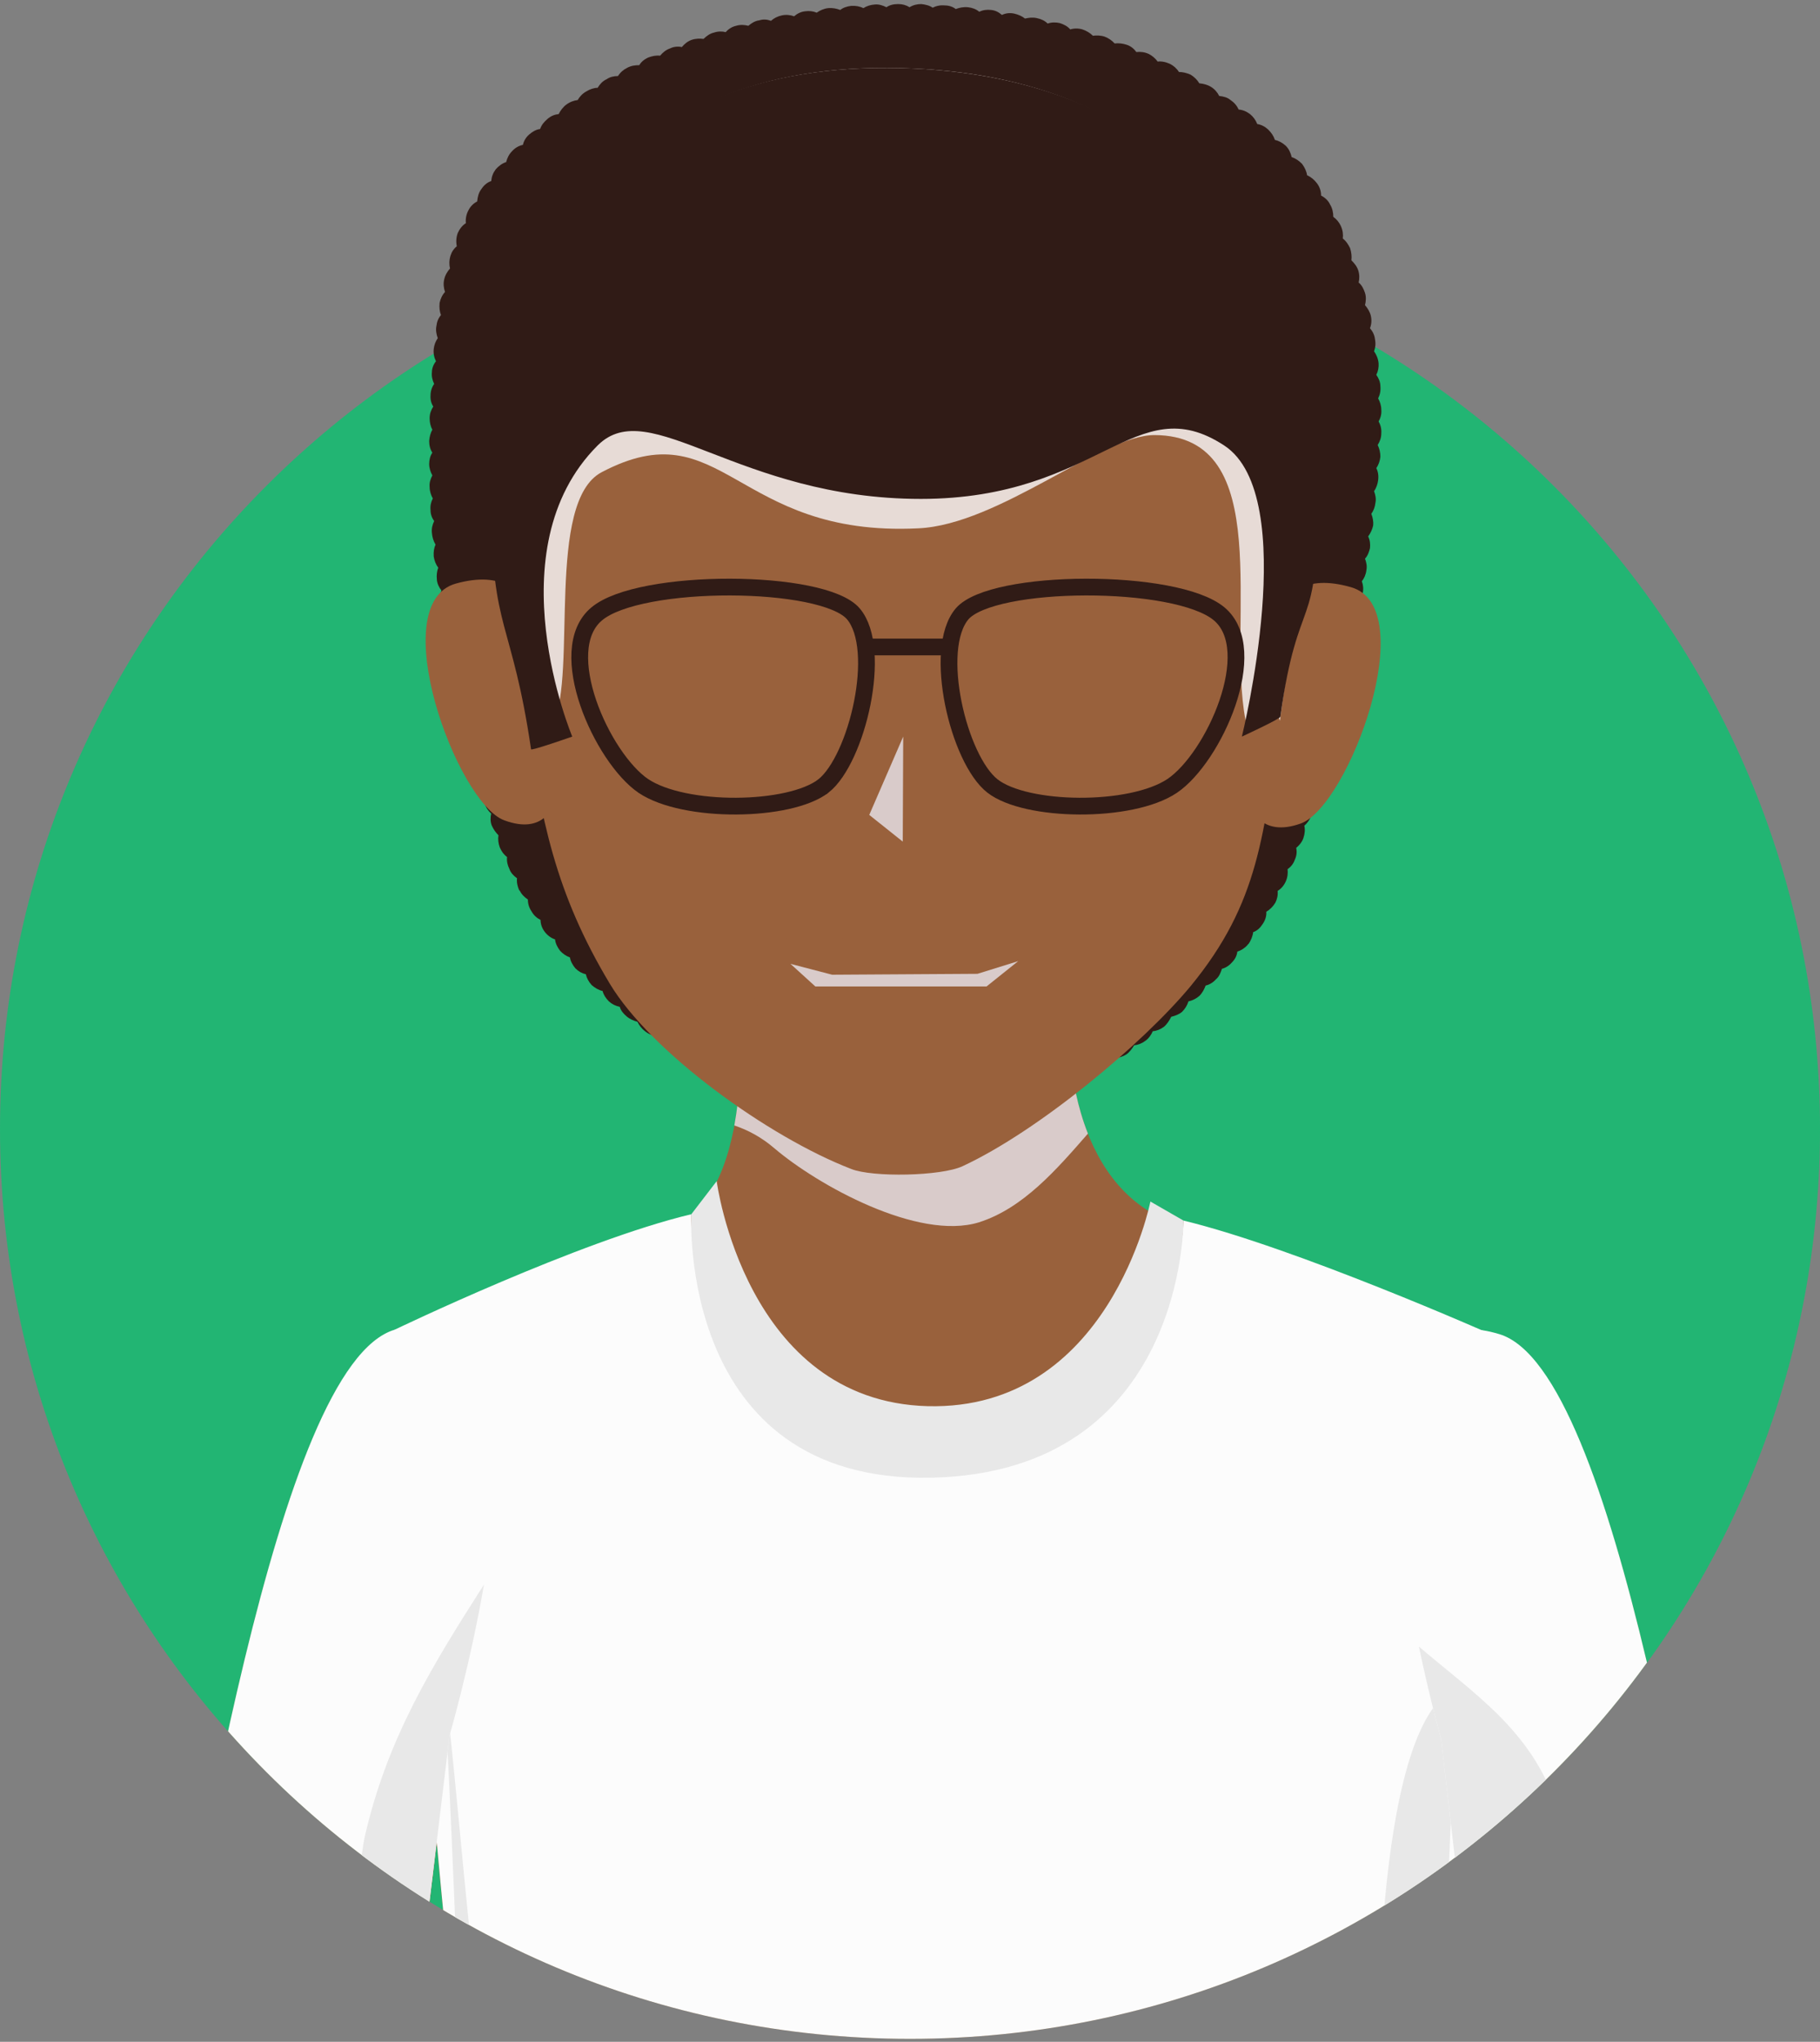<svg version="1.2" xmlns="http://www.w3.org/2000/svg" viewBox="0 0 402 451" width="402" height="451"><rect x="0" y="0" width="402" height="451" fill="#808080" stroke="none"/><defs><clipPath clipPathUnits="userSpaceOnUse" id="cp1"><path d="m401.96 249.38c0 110.99-89.97 200.97-200.96 200.97-110.99 0-200.96-89.98-200.96-200.97 0-110.99 89.97-311.9 200.96-311.9 110.99 0 200.96 200.91 200.96 311.9z"/></clipPath></defs><style>.a{fill:#22b573}.b{fill:#301b16}.c{fill:#99613c}.d{mix-blend-mode:multiply;fill:#d9cbca}.e{mix-blend-mode:multiply;fill:#e7dbd6}.f{fill:none;stroke:#301b16;stroke-miterlimit:10;stroke-width:3.7}.g{fill:#fcfcfc}.h{mix-blend-mode:multiply;fill:#e8e8e8}.i{fill:#e8e8e8}</style><path class="a" d="m402 249.4c0 111-90 200.9-201 200.9-111 0-201-89.9-201-200.9 0-111 90-201 201-201 111 0 201 90 201 201z"/><g clip-path="url(#cp1)"><path class="b" d="m95.8 122.9q0 0 0 0c0 0 0-0.1 0 0z"/><path class="b" d="m304.5 93.1c0.4-0.7 0.7-1.6 0.6-2.6 0-0.9-0.3-1.8-0.7-2.5 0.4-0.8 0.6-1.7 0.5-2.7 0-0.9-0.4-1.8-0.9-2.5q0.6-1.2 0.5-2.6c-0.1-1-0.5-1.9-1-2.6 0.3-0.8 0.4-1.7 0.2-2.7-0.1-0.9-0.5-1.7-1.1-2.4q0.5-1.3 0.2-2.7c-0.2-0.9-0.7-1.7-1.3-2.4 0.2-0.8 0.3-1.8 0-2.7-0.3-0.9-0.7-1.7-1.4-2.3 0.2-0.8 0.2-1.8-0.1-2.7-0.3-0.9-0.9-1.6-1.5-2.2 0.1-0.9 0-1.8-0.3-2.7-0.4-0.8-0.9-1.6-1.6-2.1 0.1-0.9 0-1.8-0.4-2.7-0.4-0.9-1-1.6-1.7-2.1 0-0.9-0.2-1.9-0.7-2.7-0.4-0.9-1.2-1.6-2-2 0-1-0.3-1.9-0.9-2.7q-0.9-1.2-2.2-1.8c-0.1-0.8-0.5-1.7-1.1-2.5-0.7-0.7-1.4-1.2-2.3-1.5-0.2-0.9-0.6-1.8-1.3-2.5q-1.1-1-2.4-1.3c-0.3-0.9-0.8-1.6-1.5-2.3q-1.1-1-2.4-1.2-0.5-1.3-1.6-2.2-1.2-0.9-2.5-1-0.6-1.3-1.8-2.1c-0.7-0.6-1.6-0.8-2.5-0.9-0.4-0.8-1-1.5-1.8-2-0.8-0.5-1.7-0.7-2.6-0.8-0.4-0.7-1.1-1.4-1.9-1.9-0.9-0.4-1.8-0.6-2.6-0.6-0.5-0.8-1.2-1.4-2-1.8-0.9-0.4-1.8-0.6-2.7-0.5-0.5-0.7-1.2-1.3-2-1.7-0.9-0.4-1.8-0.5-2.7-0.4-0.5-0.7-1.2-1.3-2.1-1.6-0.9-0.3-1.8-0.4-2.7-0.3q-0.9-1-2.2-1.5c-0.9-0.3-1.8-0.3-2.6-0.2-0.6-0.6-1.4-1.1-2.3-1.4q-1.4-0.4-2.7 0c-0.6-0.7-1.4-1.1-2.3-1.4-0.9-0.2-1.8-0.2-2.7 0.1-0.6-0.6-1.4-1-2.4-1.2-0.9-0.2-1.7-0.1-2.6 0.1-0.6-0.5-1.5-0.9-2.4-1.1q0 0 0 0-1.4-0.3-2.7 0.3c-0.7-0.6-1.4-1-2.4-1.1-0.9-0.1-1.8 0-2.6 0.4-0.7-0.6-1.6-0.9-2.5-1-1-0.1-1.9 0.1-2.7 0.4-0.6-0.5-1.5-0.8-2.4-0.8-1-0.1-1.9 0.1-2.7 0.5-0.7-0.5-1.6-0.7-2.5-0.8-0.9 0-1.8 0.2-2.6 0.7q-1.1-0.7-2.5-0.7c-1 0-1.9 0.2-2.6 0.7-0.8-0.4-1.7-0.7-2.6-0.6q-1.4 0.1-2.5 0.8-1.2-0.6-2.7-0.5c-0.9 0.1-1.8 0.4-2.4 0.9-0.8-0.3-1.7-0.5-2.7-0.4-0.9 0.1-1.8 0.5-2.5 1q-1.2-0.5-2.6-0.3c-0.9 0.1-1.7 0.5-2.4 1.1-0.8-0.3-1.8-0.4-2.7-0.2q-1.4 0.3-2.4 1.2c-0.8-0.3-1.7-0.4-2.6-0.1-0.9 0.1-1.7 0.6-2.4 1.2-0.8-0.2-1.7-0.3-2.7 0-0.9 0.2-1.7 0.7-2.3 1.4-0.8-0.2-1.7-0.2-2.6 0.1-0.9 0.2-1.7 0.8-2.3 1.4-0.8-0.1-1.7-0.1-2.6 0.2-0.9 0.3-1.6 0.9-2.2 1.6-0.8-0.2-1.8-0.1-2.6 0.3-0.9 0.3-1.6 0.9-2.2 1.6-0.9-0.1-1.8 0.1-2.6 0.4-0.9 0.4-1.6 1-2 1.7-0.9 0-1.8 0.1-2.7 0.6-0.8 0.4-1.5 1-2 1.8-0.9 0-1.8 0.2-2.5 0.7-0.9 0.4-1.5 1.1-2 1.9-0.8 0-1.7 0.3-2.5 0.8-0.9 0.5-1.5 1.2-1.9 1.9-0.8 0.1-1.7 0.4-2.5 1-0.7 0.5-1.3 1.3-1.7 2.1-0.9 0.1-1.7 0.4-2.5 1.1-0.7 0.6-1.3 1.3-1.6 2.2-0.9 0.1-1.7 0.6-2.4 1.2-0.7 0.6-1.2 1.4-1.4 2.3q-1.4 0.3-2.4 1.4c-0.7 0.7-1.1 1.6-1.3 2.4-0.9 0.3-1.7 0.9-2.3 1.6-0.6 0.8-0.9 1.6-1 2.6-0.9 0.3-1.6 0.9-2.2 1.8-0.6 0.8-0.8 1.7-0.9 2.7-0.8 0.4-1.5 1.1-1.9 1.9-0.5 0.9-0.7 1.9-0.6 2.9-0.8 0.5-1.4 1.3-1.8 2.2q-0.5 1.4-0.2 2.9-1 0.8-1.4 2.1c-0.3 1-0.3 2-0.1 2.8-0.6 0.7-1.1 1.5-1.3 2.5-0.2 0.9-0.1 1.8 0.2 2.7-0.6 0.6-1 1.5-1.2 2.4-0.1 1 0 1.9 0.3 2.7-0.6 0.7-0.9 1.5-1 2.4-0.2 0.9 0 1.9 0.3 2.7-0.5 0.7-0.8 1.5-0.9 2.4-0.1 1 0.1 1.9 0.5 2.7-0.5 0.6-0.9 1.5-0.9 2.4-0.1 0.9 0.1 1.8 0.5 2.6-0.5 0.7-0.8 1.6-0.8 2.5q-0.1 1.4 0.6 2.5c-0.5 0.8-0.8 1.6-0.8 2.6 0 0.9 0.2 1.8 0.6 2.5q-0.6 1.1-0.7 2.5c0 1 0.2 1.8 0.7 2.6-0.5 0.7-0.7 1.6-0.7 2.5 0 0.9 0.3 1.8 0.7 2.5-0.4 0.8-0.7 1.6-0.6 2.6 0 0.9 0.3 1.8 0.7 2.5-0.4 0.8-0.6 1.6-0.5 2.6 0 0.9 0.3 1.7 0.8 2.4-0.4 0.8-0.6 1.7-0.5 2.6q0.1 1.4 0.8 2.6-0.5 1.1-0.4 2.6 0.2 1.4 1 2.5c-0.3 0.8-0.4 1.7-0.3 2.6q0 0.1 0 0.1c0.1 0.9 0.5 1.7 1 2.3-0.3 0.8-0.4 1.7-0.2 2.6q0.2 1.3 1 2.4-0.4 1.2-0.2 2.5c0.1 0.9 0.5 1.7 1.1 2.4-0.3 0.8-0.4 1.7-0.3 2.6 0.2 0.9 0.6 1.7 1.1 2.4-0.2 0.8-0.3 1.7-0.2 2.6 0.2 0.8 0.6 1.6 1.1 2.3-0.2 0.8-0.3 1.7-0.1 2.6q0.3 1.4 1.2 2.4c-0.3 0.7-0.4 1.6-0.2 2.5q0.3 1.4 1.2 2.4c-0.2 0.8-0.3 1.7 0 2.6 0.2 0.9 0.6 1.7 1.2 2.3-0.2 0.8-0.2 1.7 0 2.6q0.4 1.4 1.3 2.3-0.4 1.3 0 2.7c0.3 0.8 0.8 1.6 1.4 2.2-0.2 0.8-0.2 1.7 0.1 2.6 0.3 0.9 0.8 1.7 1.5 2.3-0.2 0.8-0.2 1.8 0.1 2.6q0 0 0 0c0.4 0.9 0.9 1.6 1.5 2.2q-0.2 1.3 0.3 2.7c0.4 0.9 0.9 1.6 1.6 2.1-0.1 0.9 0.1 1.8 0.5 2.6 0.3 0.9 1 1.6 1.7 2.1-0.1 0.9 0.1 1.8 0.5 2.7h0.1c0.4 0.9 1.1 1.5 1.8 2q0 1.4 0.8 2.6c0.5 0.9 1.2 1.5 2 1.9 0 0.9 0.3 1.8 0.9 2.6 0.6 0.8 1.4 1.4 2.3 1.7 0.1 0.9 0.5 1.7 1.1 2.5q0.9 1 2.2 1.5c0.1 0.8 0.6 1.7 1.2 2.4q1 1 2.3 1.3 0.3 1.3 1.3 2.4c0.7 0.6 1.5 1.1 2.4 1.3 0.2 0.8 0.7 1.6 1.4 2.3q1 0.9 2.4 1.2c0.2 0.8 0.8 1.5 1.5 2.1 0.7 0.6 1.6 1 2.4 1.2 0.4 0.8 0.9 1.5 1.7 2.1q1.1 0.9 2.4 1c0.4 0.8 0.9 1.5 1.7 2.1 0.8 0.5 1.7 0.8 2.5 0.9q0.6 1.2 1.8 2c0.8 0.5 1.7 0.7 2.6 0.7 0.4 0.8 1 1.5 1.8 2 0.9 0.5 1.8 0.7 2.6 0.7 0.5 0.7 1.1 1.4 1.9 1.8 0.9 0.5 1.8 0.6 2.7 0.6 0.5 0.7 1.1 1.3 2 1.7q1.3 0.6 2.7 0.5c0.5 0.7 1.2 1.3 2 1.7 0.9 0.3 1.8 0.4 2.7 0.3 0.5 0.7 1.3 1.3 2.2 1.6 0.9 0.3 1.8 0.4 2.7 0.2 0.5 0.7 1.3 1.2 2.2 1.5 0.9 0.3 1.8 0.3 2.7 0.1 0.6 0.7 1.4 1.2 2.3 1.4 0.9 0.2 1.8 0.2 2.7 0 0.6 0.5 1.5 1 2.4 1.2 1 0.2 1.9 0.1 2.8-0.2 0.7 0.5 1.5 0.9 2.4 1.1 1 0.1 2-0.1 2.8-0.5 0.8 0.6 1.8 0.9 2.8 0.9q0.1 0 0.1 0c1 0 2-0.3 2.7-0.8 0.9 0.4 1.9 0.6 2.9 0.5 1-0.1 1.8-0.5 2.6-1.1 0.8 0.3 1.8 0.4 2.7 0.2 0.9-0.2 1.8-0.7 2.4-1.3 0.9 0.2 1.8 0.2 2.8 0 0.9-0.2 1.7-0.8 2.3-1.4q1.3 0.3 2.6-0.2 1.5-0.5 2.3-1.5c0.8 0.1 1.8 0 2.7-0.3 0.8-0.4 1.5-1 2.1-1.7 0.8 0.1 1.8 0 2.6-0.4 0.9-0.4 1.6-1 2.1-1.7 0.9 0 1.8-0.1 2.6-0.6 0.8-0.4 1.5-1 2-1.8 0.8 0.1 1.7-0.1 2.6-0.6 0.8-0.5 1.4-1.1 1.9-1.9 0.8 0 1.7-0.3 2.5-0.8 0.8-0.5 1.4-1.2 1.8-2 0.9 0 1.8-0.3 2.6-0.8 0.7-0.5 1.3-1.3 1.7-2 0.9-0.1 1.7-0.4 2.5-1 0.7-0.5 1.3-1.3 1.6-2.1 0.9-0.1 1.7-0.4 2.5-1 0.7-0.6 1.2-1.4 1.6-2.2 0.8-0.2 1.7-0.5 2.4-1.1q1-1 1.4-2.3c0.9-0.2 1.7-0.6 2.4-1.2 0.7-0.7 1.1-1.5 1.4-2.3q1.3-0.3 2.3-1.4c0.7-0.6 1-1.4 1.3-2.3 0.8-0.2 1.6-0.7 2.2-1.4 0.7-0.7 1.1-1.5 1.2-2.4q1.3-0.4 2.3-1.5-0.1 0-0.1 0c0.1 0 0.1 0 0.1-0.1 0 0 0 0 0.1 0 0.6-0.8 1-1.8 1.1-2.7 0.9-0.3 1.6-1 2.1-1.8q0.9-1.3 0.8-2.7 1.2-0.7 2-2c0.4-0.8 0.6-1.7 0.5-2.6 0.8-0.5 1.4-1.2 1.8-2.1 0.4-0.9 0.5-1.8 0.4-2.7 0.7-0.5 1.3-1.2 1.6-2.1q0.6-1.3 0.3-2.6c0.7-0.6 1.3-1.3 1.6-2.2 0.3-0.9 0.4-1.8 0.2-2.7q1-0.9 1.5-2.1c0.3-0.9 0.3-1.8 0.1-2.7 0.6-0.6 1.1-1.3 1.4-2.2 0.3-0.9 0.3-1.8 0.1-2.7 0.6-0.5 1.1-1.3 1.3-2.2 0.3-0.9 0.3-1.8 0.1-2.6 0.6-0.7 1-1.4 1.3-2.3 0.2-0.9 0.2-1.8-0.1-2.6 0.6-0.6 1-1.4 1.3-2.3 0.2-0.9 0.1-1.8-0.1-2.7 0.6-0.6 1-1.4 1.2-2.2q0.3-1.4-0.1-2.7c0.6-0.6 1-1.4 1.2-2.3 0.2-0.9 0.1-1.8-0.2-2.6q0.9-1 1.2-2.3c0.2-0.9 0.1-1.8-0.2-2.6 0.6-0.7 1-1.5 1.2-2.4 0.1-0.9 0.1-1.8-0.2-2.6 0.5-0.6 0.9-1.4 1.1-2.3 0.1-0.9 0-1.8-0.3-2.6 0.6-0.7 1-1.5 1.1-2.4 0.2-0.9 0.1-1.8-0.2-2.6 0.5-0.6 0.9-1.5 1-2.4 0.2-0.9 0-1.8-0.3-2.6 0.6-0.6 0.9-1.5 1.1-2.3 0.1-0.9 0-1.8-0.4-2.6q0.8-1.1 1.1-2.4c0.1-1-0.1-1.8-0.4-2.6 0.5-0.7 0.8-1.5 0.9-2.4 0.2-0.9 0-1.8-0.3-2.6 0.5-0.7 0.8-1.6 0.9-2.4q0.2-1.5-0.4-2.7c0.5-0.7 0.8-1.6 0.9-2.5q0 0 0 0c0-0.9-0.2-1.8-0.6-2.6 0.5-0.8 0.8-1.6 0.8-2.6q0.1-1.4-0.6-2.6z"/><path class="c" d="m118.2 146.9c0 0 3.1-23.7-17.5-18-15.9 4.4 0.2 48.5 10.7 52.3 8.9 3.3 10.8-3.5 10.8-3.5z"/><path class="c" d="m280.8 147.6c0 0-3-23.8 17.6-17.9 15.8 4.5-0.6 48.5-11.1 52.2-8.9 3.2-10.9-3.6-10.9-3.6z"/><path class="c" d="m317.6 472l11.7-177.1c0 0-43.1-19.1-67.9-25.1-23.3-5.7-50.6-5.2-53.4-5.1-2.9-0.1-30.2-0.8-53.6 4.7-24.8 5.8-67.3 24.6-67.3 24.6 0 0 8.2 112.8 16.1 178z"/><path class="c" d="m200.4 309.3c0 0 57.9-39.2 54.5-41.1-20.1-11.2-18.8-42.1-18.8-42.1l-72.8-4.1c0 0 4.4 44.5-17.2 49.9-1.6 0.4 54.3 37.4 54.3 37.4z"/><path class="d" d="m162.2 248.6c3 1 6 2.6 8.8 5 9.6 8.2 31.8 20.5 45.2 16.4 9.8-3.1 17.2-11.7 24.1-19.6-4.7-11.9-4.2-24.3-4.2-24.3l-72.8-4.1c0 0 1.3 13.5-1.1 26.6z"/><path class="c" d="m282.8 158.3c-3.6 26.1-4.7 41.1-19.8 59.5-10.6 12.8-33.6 32-50.4 39.8-4.7 2.2-19.9 2.5-24.6 0.6-18.4-7.1-44.3-25.9-53.3-40.9-12-20-15.2-36-18.6-59.7-4.2-28.4-4.6-18.4-4.5-45.2 0.2-54.6 21.5-93.9 82.7-93.7 61.3 0.2 92.4 34.7 93.1 90.7 0.4 30.8-0.6 20.3-4.6 48.9z"/><path class="c" d="m166.1 212.3c-2.6 8.6 9.7 25.7 11.3 26.8 5 3.3 10.1 6.1 14.5 7.8 1.3 0.5 4.9-17.5 7.6-17.5 3.6 0 6.6 17.9 8.3 17.1 3.4-1.6 7.2-3.9 11-6.6 1.8-1.2 15-22.1 14-30.5-0.9-8.4-18.3-1.4-35.4-1.4-11.2 0-28.8-4.3-31.3 4.3z"/><path class="e" d="m132.9 104.3c26.8-14.1 29.3 14.4 69.9 12.4 17.9-0.8 40.5-20.6 52.2-20.6 27.1 0.1 15.9 41.1 20.1 62.9 1.1 5.9 6-5.8 7.6 0.2q0.1-0.4 0.1-0.9c4-28.6 5-18.1 4.6-48.9-0.7-56-30.1-94.2-91.4-94.4-61.2-0.3-84.2 42.8-84.4 97.4-0.1 25.6 7 23.4 10.6 47.3 5.3-11-1.7-48.9 10.7-55.4z"/><path class="b" d="m132 98.4c11.5-11.5 31 11.8 71.4 11.8 39.4 0 47.3-24.7 67-11.8 17.1 11.2 3.9 64.3 3.9 64.3 0 0 8.5-3.9 8.5-4.4 4-28.6 8.5-17.4 8.1-48.1-0.7-56-33.6-95-94.9-95.2-61.2-0.3-87.2 42.8-87.4 97.4-0.1 26.8 4.5 24.6 8.7 53.1 0 0.4 9.1-2.8 9.1-2.8 0 0-17.4-41.3 5.6-64.3z"/><path class="c" d="m88.7 472l10.6-88.5c0 0 30.1-102-12.2-89.5-26.2 7.7-43.9 126.6-54.1 178z"/><path class="c" d="m328.4 472h55.8c-9.9-51.2-27-169.2-53-177.1-42.1-12.8-12.9 89.5-12.9 89.5z"/><path class="d" d="m199.4 185.9l-7.4-5.9 7.5-17.3z"/><path class="d" d="m180.1 217.9l-5.5-5 9.2 2.4 32.1-0.2 9-2.8-7 5.6z"/><path class="f" d="m181.9 173.6c-7.5 5.8-30.7 6.1-39.8 0-9.1-6.2-19.9-30-10.3-38 9.5-8 50.1-7.8 56.7 0 6.6 7.8 0.8 32.1-6.6 38z"/><path class="f" d="m219.2 173.6c7.4 5.8 30.6 6.1 39.7 0 9.2-6.2 19.9-30 10.4-38-9.5-8-50.1-7.8-56.8 0-6.6 7.8-0.8 32.1 6.7 38z"/><path class="f" d="m191.4 142.9h18.2"/><path class="g" d="m317.5 472l11.8-177.3c0 0-43.1-19.1-67.9-25.1-1.5 33.2-30.9 51.8-56.6 51.8-25.7 0-52.3-22-52.1-53.2-24.8 5.9-65.5 25.5-65.5 25.5 0 0 8.1 113 16 178.3z"/><path class="h" d="m317.5 472l4.2-99.3q-0.3 0.1-0.6 0.3c-18 9.8-16.7 81.3-17.4 99z"/><path class="h" d="m110.1 472c-5.7-22.6-10.3-96.5-12.4-100.7 1.8 13.8 3.6 85.3 5.5 100.7z"/><path class="g" d="m88.6 472l10.7-88.7c0 0 30.1-102.1-12.1-89.6-26.3 7.8-44 126.8-54.3 178.3z"/><path class="h" d="m88.6 472l10.7-88.7c0 0 4.5-15.3 7.6-33.3-11.2 17.6-21.4 33.8-26.4 56-1 4.3-7.6 61.8-8.8 66z"/><path class="g" d="m328.5 472h55.7c-9.9-51.3-27-169.4-53-177.3-42.1-12.8-12.9 89.4-12.9 89.4z"/><path class="h" d="m328.5 472h19.9c-1.3-5.6-2.9-67.7-4.6-73.1-5.5-16.6-18.1-24.7-30.4-35.2 2.5 11.9 4.9 20.4 4.9 20.4z"/><path class="i" d="m254.1 265.4c0 0-9.1 46.2-49.2 45.2-40.3-1.1-46.6-49.7-46.6-49.7l-5.6 7.3c0 0-3.2 59.4 53 58.2 56.2-1.2 55.7-56.8 55.7-56.8z"/></g></svg>